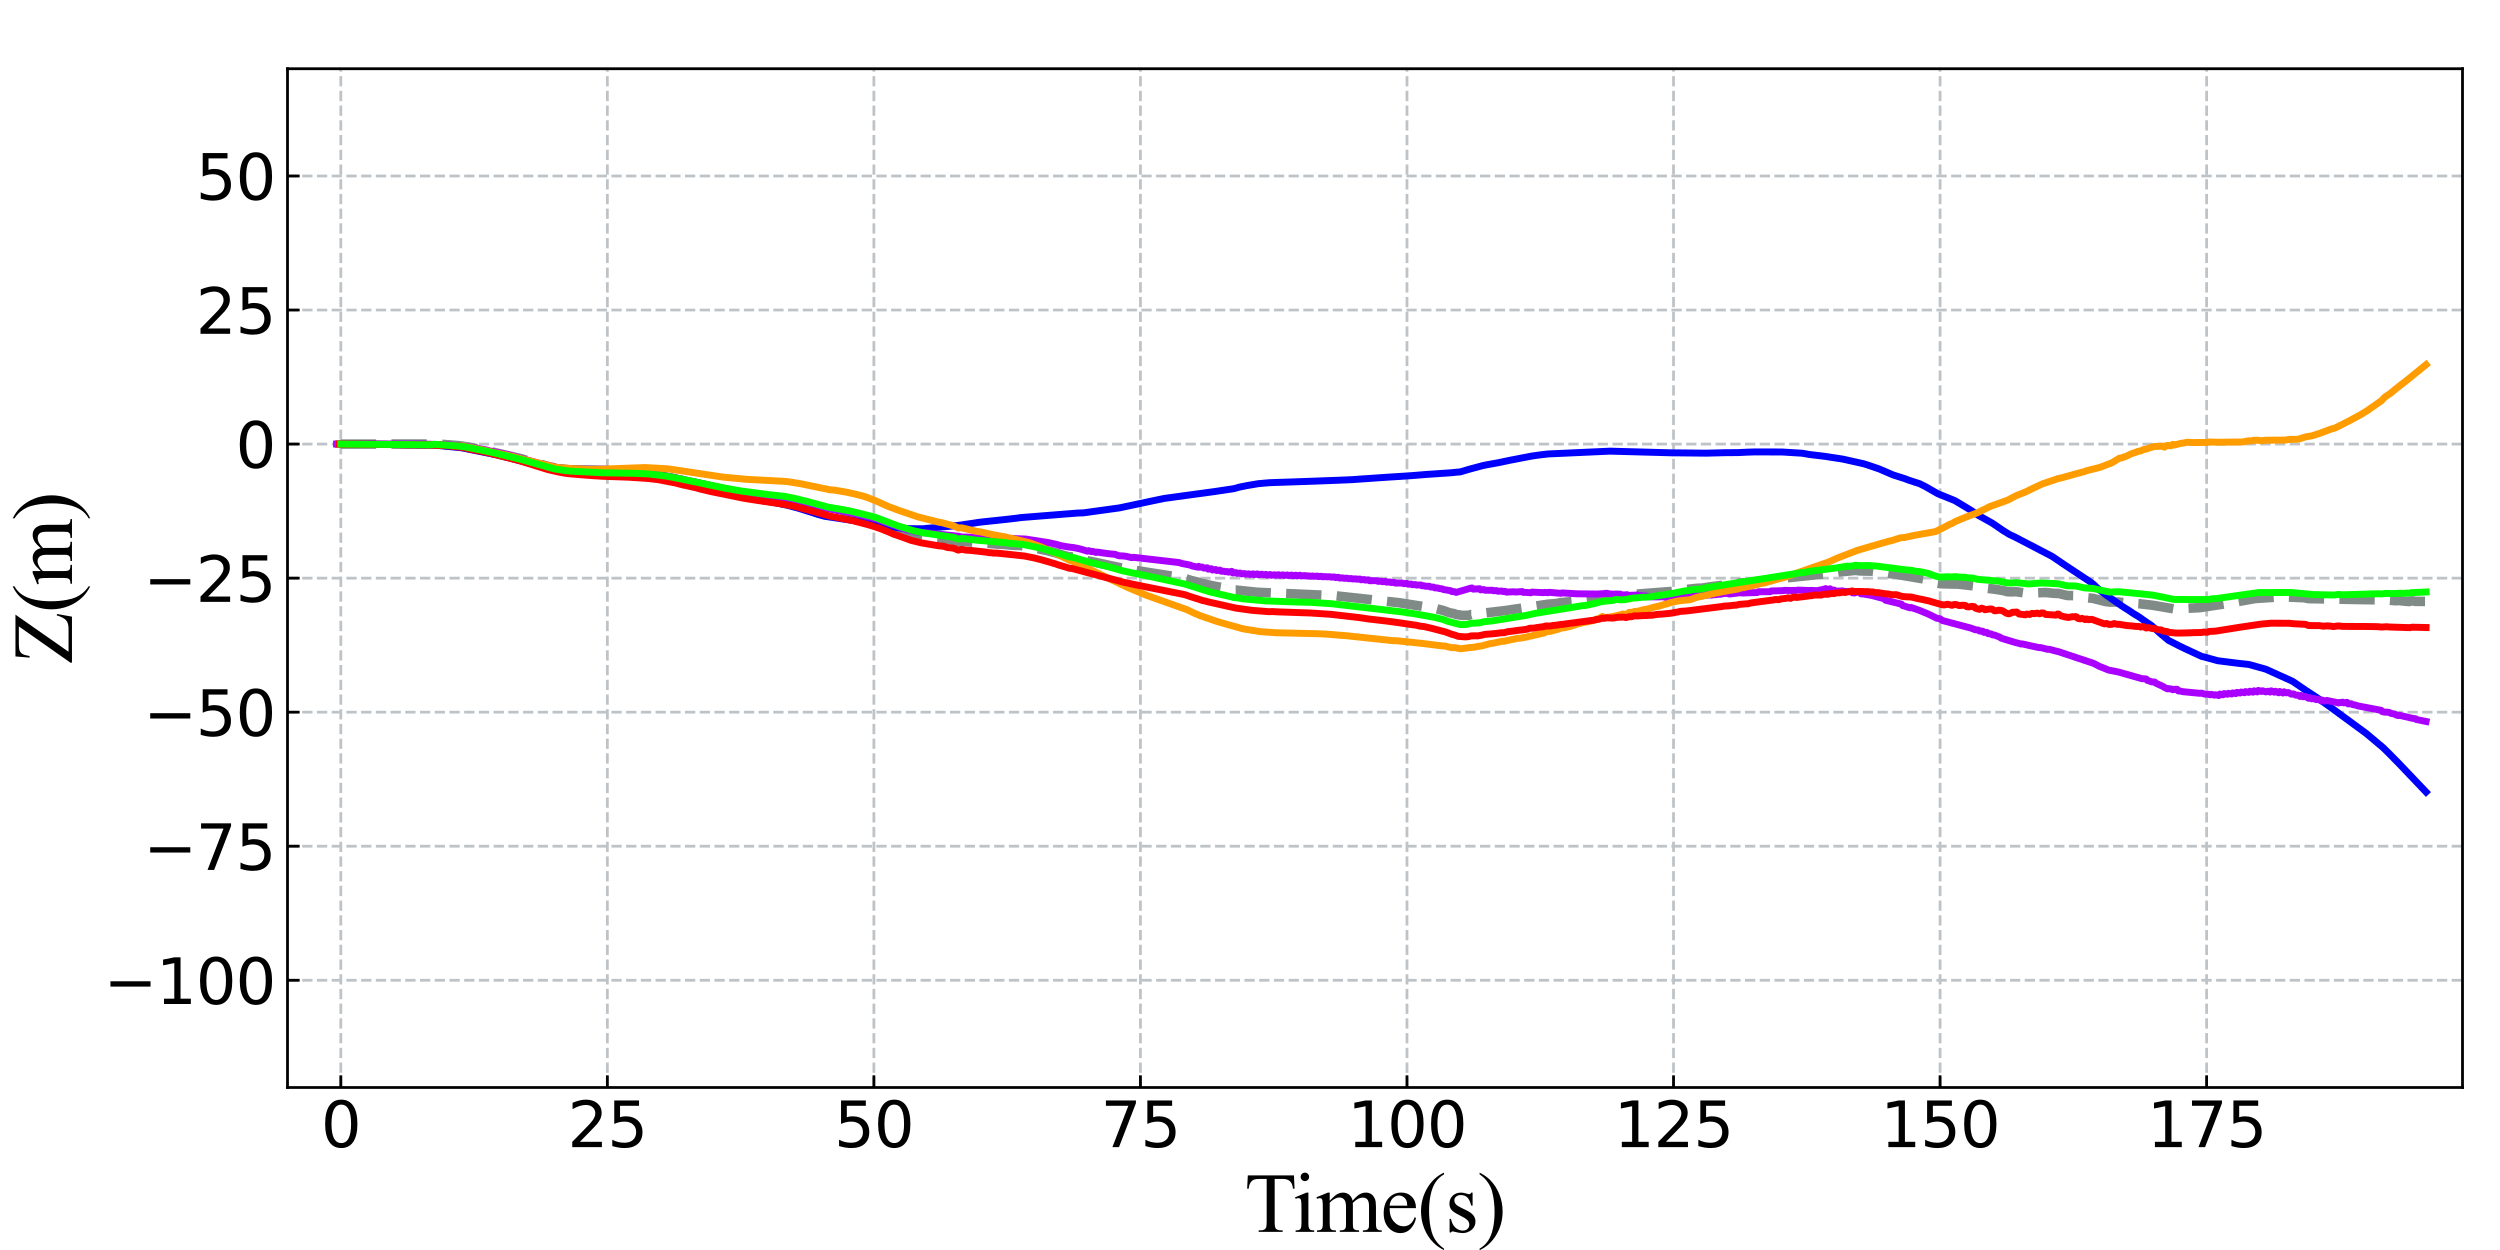 <?xml version="1.0" encoding="utf-8" standalone="no"?>
<!DOCTYPE svg PUBLIC "-//W3C//DTD SVG 1.1//EN"
  "http://www.w3.org/Graphics/SVG/1.1/DTD/svg11.dtd">
<svg xmlns:xlink="http://www.w3.org/1999/xlink" width="720pt" height="360pt" viewBox="0 0 720 360" xmlns="http://www.w3.org/2000/svg" version="1.1">
 <defs>
  <style type="text/css">*{stroke-linejoin: round; stroke-linecap: butt}</style>
 </defs>
 <g id="figure_1">
  <g id="patch_1">
   <path d="M 0 360 
L 720 360 
L 720 0 
L 0 0 
z
" style="fill: #ffffff"/>
  </g>
  <g id="axes_1">
   <g id="patch_2">
    <path d="M 82.8 313.2 
L 709.2 313.2 
L 709.2 19.8 
L 82.8 19.8 
z
" style="fill: #ffffff"/>
   </g>
   <g id="matplotlib.axis_1">
    <g id="xtick_1">
     <g id="line2d_1">
      <path d="M 98.153 313.2 
L 98.153 19.8 
" clip-path="url(#p2256934af5)" style="fill: none; stroke-dasharray: 2.96,1.28; stroke-dashoffset: 0; stroke: #bdc3c7; stroke-width: 0.8"/>
     </g>
     <g id="line2d_2">
      <defs>
       <path id="m0e0e4e2aa4" d="M 0 0 
L 0 -3.5 
" style="stroke: #000000; stroke-width: 0.8"/>
      </defs>
      <g>
       <use xlink:href="#m0e0e4e2aa4" x="98.153" y="313.2" style="stroke: #000000; stroke-width: 0.8"/>
      </g>
     </g>
     <g id="text_1">
      <!-- 0 -->
      <g transform="translate(92.427 330.377) scale(0.18 -0.18)">
       <defs>
        <path id="DejaVuSans-30" d="M 2034 4250 
Q 1547 4250 1301 3770 
Q 1056 3291 1056 2328 
Q 1056 1369 1301 889 
Q 1547 409 2034 409 
Q 2525 409 2770 889 
Q 3016 1369 3016 2328 
Q 3016 3291 2770 3770 
Q 2525 4250 2034 4250 
z
M 2034 4750 
Q 2819 4750 3233 4129 
Q 3647 3509 3647 2328 
Q 3647 1150 3233 529 
Q 2819 -91 2034 -91 
Q 1250 -91 836 529 
Q 422 1150 422 2328 
Q 422 3509 836 4129 
Q 1250 4750 2034 4750 
z
" transform="scale(0.016)"/>
       </defs>
       <use xlink:href="#DejaVuSans-30"/>
      </g>
     </g>
    </g>
    <g id="xtick_2">
     <g id="line2d_3">
      <path d="M 174.918 313.2 
L 174.918 19.8 
" clip-path="url(#p2256934af5)" style="fill: none; stroke-dasharray: 2.96,1.28; stroke-dashoffset: 0; stroke: #bdc3c7; stroke-width: 0.8"/>
     </g>
     <g id="line2d_4">
      <g>
       <use xlink:href="#m0e0e4e2aa4" x="174.918" y="313.2" style="stroke: #000000; stroke-width: 0.8"/>
      </g>
     </g>
     <g id="text_2">
      <!-- 25 -->
      <g transform="translate(163.465 330.377) scale(0.18 -0.18)">
       <defs>
        <path id="DejaVuSans-32" d="M 1228 531 
L 3431 531 
L 3431 0 
L 469 0 
L 469 531 
Q 828 903 1448 1529 
Q 2069 2156 2228 2338 
Q 2531 2678 2651 2914 
Q 2772 3150 2772 3378 
Q 2772 3750 2511 3984 
Q 2250 4219 1831 4219 
Q 1534 4219 1204 4116 
Q 875 4013 500 3803 
L 500 4441 
Q 881 4594 1212 4672 
Q 1544 4750 1819 4750 
Q 2544 4750 2975 4387 
Q 3406 4025 3406 3419 
Q 3406 3131 3298 2873 
Q 3191 2616 2906 2266 
Q 2828 2175 2409 1742 
Q 1991 1309 1228 531 
z
" transform="scale(0.016)"/>
        <path id="DejaVuSans-35" d="M 691 4666 
L 3169 4666 
L 3169 4134 
L 1269 4134 
L 1269 2991 
Q 1406 3038 1543 3061 
Q 1681 3084 1819 3084 
Q 2600 3084 3056 2656 
Q 3513 2228 3513 1497 
Q 3513 744 3044 326 
Q 2575 -91 1722 -91 
Q 1428 -91 1123 -41 
Q 819 9 494 109 
L 494 744 
Q 775 591 1075 516 
Q 1375 441 1709 441 
Q 2250 441 2565 725 
Q 2881 1009 2881 1497 
Q 2881 1984 2565 2268 
Q 2250 2553 1709 2553 
Q 1456 2553 1204 2497 
Q 953 2441 691 2322 
L 691 4666 
z
" transform="scale(0.016)"/>
       </defs>
       <use xlink:href="#DejaVuSans-32"/>
       <use xlink:href="#DejaVuSans-35" x="63.623"/>
      </g>
     </g>
    </g>
    <g id="xtick_3">
     <g id="line2d_5">
      <path d="M 251.682 313.2 
L 251.682 19.8 
" clip-path="url(#p2256934af5)" style="fill: none; stroke-dasharray: 2.96,1.28; stroke-dashoffset: 0; stroke: #bdc3c7; stroke-width: 0.8"/>
     </g>
     <g id="line2d_6">
      <g>
       <use xlink:href="#m0e0e4e2aa4" x="251.682" y="313.2" style="stroke: #000000; stroke-width: 0.8"/>
      </g>
     </g>
     <g id="text_3">
      <!-- 50 -->
      <g transform="translate(240.23 330.377) scale(0.18 -0.18)">
       <use xlink:href="#DejaVuSans-35"/>
       <use xlink:href="#DejaVuSans-30" x="63.623"/>
      </g>
     </g>
    </g>
    <g id="xtick_4">
     <g id="line2d_7">
      <path d="M 328.447 313.2 
L 328.447 19.8 
" clip-path="url(#p2256934af5)" style="fill: none; stroke-dasharray: 2.96,1.28; stroke-dashoffset: 0; stroke: #bdc3c7; stroke-width: 0.8"/>
     </g>
     <g id="line2d_8">
      <g>
       <use xlink:href="#m0e0e4e2aa4" x="328.447" y="313.2" style="stroke: #000000; stroke-width: 0.8"/>
      </g>
     </g>
     <g id="text_4">
      <!-- 75 -->
      <g transform="translate(316.995 330.377) scale(0.18 -0.18)">
       <defs>
        <path id="DejaVuSans-37" d="M 525 4666 
L 3525 4666 
L 3525 4397 
L 1831 0 
L 1172 0 
L 2766 4134 
L 525 4134 
L 525 4666 
z
" transform="scale(0.016)"/>
       </defs>
       <use xlink:href="#DejaVuSans-37"/>
       <use xlink:href="#DejaVuSans-35" x="63.623"/>
      </g>
     </g>
    </g>
    <g id="xtick_5">
     <g id="line2d_9">
      <path d="M 405.212 313.2 
L 405.212 19.8 
" clip-path="url(#p2256934af5)" style="fill: none; stroke-dasharray: 2.96,1.28; stroke-dashoffset: 0; stroke: #bdc3c7; stroke-width: 0.8"/>
     </g>
     <g id="line2d_10">
      <g>
       <use xlink:href="#m0e0e4e2aa4" x="405.212" y="313.2" style="stroke: #000000; stroke-width: 0.8"/>
      </g>
     </g>
     <g id="text_5">
      <!-- 100 -->
      <g transform="translate(388.033 330.377) scale(0.18 -0.18)">
       <defs>
        <path id="DejaVuSans-31" d="M 794 531 
L 1825 531 
L 1825 4091 
L 703 3866 
L 703 4441 
L 1819 4666 
L 2450 4666 
L 2450 531 
L 3481 531 
L 3481 0 
L 794 0 
L 794 531 
z
" transform="scale(0.016)"/>
       </defs>
       <use xlink:href="#DejaVuSans-31"/>
       <use xlink:href="#DejaVuSans-30" x="63.623"/>
       <use xlink:href="#DejaVuSans-30" x="127.246"/>
      </g>
     </g>
    </g>
    <g id="xtick_6">
     <g id="line2d_11">
      <path d="M 481.976 313.2 
L 481.976 19.8 
" clip-path="url(#p2256934af5)" style="fill: none; stroke-dasharray: 2.96,1.28; stroke-dashoffset: 0; stroke: #bdc3c7; stroke-width: 0.8"/>
     </g>
     <g id="line2d_12">
      <g>
       <use xlink:href="#m0e0e4e2aa4" x="481.976" y="313.2" style="stroke: #000000; stroke-width: 0.8"/>
      </g>
     </g>
     <g id="text_6">
      <!-- 125 -->
      <g transform="translate(464.798 330.377) scale(0.18 -0.18)">
       <use xlink:href="#DejaVuSans-31"/>
       <use xlink:href="#DejaVuSans-32" x="63.623"/>
       <use xlink:href="#DejaVuSans-35" x="127.246"/>
      </g>
     </g>
    </g>
    <g id="xtick_7">
     <g id="line2d_13">
      <path d="M 558.741 313.2 
L 558.741 19.8 
" clip-path="url(#p2256934af5)" style="fill: none; stroke-dasharray: 2.96,1.28; stroke-dashoffset: 0; stroke: #bdc3c7; stroke-width: 0.8"/>
     </g>
     <g id="line2d_14">
      <g>
       <use xlink:href="#m0e0e4e2aa4" x="558.741" y="313.2" style="stroke: #000000; stroke-width: 0.8"/>
      </g>
     </g>
     <g id="text_7">
      <!-- 150 -->
      <g transform="translate(541.562 330.377) scale(0.18 -0.18)">
       <use xlink:href="#DejaVuSans-31"/>
       <use xlink:href="#DejaVuSans-35" x="63.623"/>
       <use xlink:href="#DejaVuSans-30" x="127.246"/>
      </g>
     </g>
    </g>
    <g id="xtick_8">
     <g id="line2d_15">
      <path d="M 635.506 313.2 
L 635.506 19.8 
" clip-path="url(#p2256934af5)" style="fill: none; stroke-dasharray: 2.96,1.28; stroke-dashoffset: 0; stroke: #bdc3c7; stroke-width: 0.8"/>
     </g>
     <g id="line2d_16">
      <g>
       <use xlink:href="#m0e0e4e2aa4" x="635.506" y="313.2" style="stroke: #000000; stroke-width: 0.8"/>
      </g>
     </g>
     <g id="text_8">
      <!-- 175 -->
      <g transform="translate(618.327 330.377) scale(0.18 -0.18)">
       <use xlink:href="#DejaVuSans-31"/>
       <use xlink:href="#DejaVuSans-37" x="63.623"/>
       <use xlink:href="#DejaVuSans-35" x="127.246"/>
      </g>
     </g>
    </g>
    <g id="text_9">
     <!-- Time(s) -->
     <g transform="translate(358.434 354.786) scale(0.24 -0.24)">
      <defs>
       <path id="TimesNewRomanPSMT-54" d="M 3703 4238 
L 3750 3244 
L 3631 3244 
Q 3597 3506 3538 3619 
Q 3441 3800 3280 3886 
Q 3119 3972 2856 3972 
L 2259 3972 
L 2259 734 
Q 2259 344 2344 247 
Q 2463 116 2709 116 
L 2856 116 
L 2856 0 
L 1059 0 
L 1059 116 
L 1209 116 
Q 1478 116 1591 278 
Q 1659 378 1659 734 
L 1659 3972 
L 1150 3972 
Q 853 3972 728 3928 
Q 566 3869 450 3700 
Q 334 3531 313 3244 
L 194 3244 
L 244 4238 
L 3703 4238 
z
" transform="scale(0.016)"/>
       <path id="TimesNewRomanPSMT-69" d="M 928 4444 
Q 1059 4444 1151 4351 
Q 1244 4259 1244 4128 
Q 1244 3997 1151 3903 
Q 1059 3809 928 3809 
Q 797 3809 703 3903 
Q 609 3997 609 4128 
Q 609 4259 701 4351 
Q 794 4444 928 4444 
z
M 1188 2947 
L 1188 647 
Q 1188 378 1227 289 
Q 1266 200 1342 156 
Q 1419 113 1622 113 
L 1622 0 
L 231 0 
L 231 113 
Q 441 113 512 153 
Q 584 194 626 287 
Q 669 381 669 647 
L 669 1750 
Q 669 2216 641 2353 
Q 619 2453 572 2492 
Q 525 2531 444 2531 
Q 356 2531 231 2484 
L 188 2597 
L 1050 2947 
L 1188 2947 
z
" transform="scale(0.016)"/>
       <path id="TimesNewRomanPSMT-6d" d="M 1050 2338 
Q 1363 2650 1419 2697 
Q 1559 2816 1721 2881 
Q 1884 2947 2044 2947 
Q 2313 2947 2506 2790 
Q 2700 2634 2766 2338 
Q 3088 2713 3309 2830 
Q 3531 2947 3766 2947 
Q 3994 2947 4170 2830 
Q 4347 2713 4450 2447 
Q 4519 2266 4519 1878 
L 4519 647 
Q 4519 378 4559 278 
Q 4591 209 4675 161 
Q 4759 113 4950 113 
L 4950 0 
L 3538 0 
L 3538 113 
L 3597 113 
Q 3781 113 3884 184 
Q 3956 234 3988 344 
Q 4000 397 4000 647 
L 4000 1878 
Q 4000 2228 3916 2372 
Q 3794 2572 3525 2572 
Q 3359 2572 3192 2489 
Q 3025 2406 2788 2181 
L 2781 2147 
L 2788 2013 
L 2788 647 
Q 2788 353 2820 281 
Q 2853 209 2943 161 
Q 3034 113 3253 113 
L 3253 0 
L 1806 0 
L 1806 113 
Q 2044 113 2133 169 
Q 2222 225 2256 338 
Q 2272 391 2272 647 
L 2272 1878 
Q 2272 2228 2169 2381 
Q 2031 2581 1784 2581 
Q 1616 2581 1450 2491 
Q 1191 2353 1050 2181 
L 1050 647 
Q 1050 366 1089 281 
Q 1128 197 1204 155 
Q 1281 113 1516 113 
L 1516 0 
L 100 0 
L 100 113 
Q 297 113 375 155 
Q 453 197 493 289 
Q 534 381 534 647 
L 534 1741 
Q 534 2213 506 2350 
Q 484 2453 437 2492 
Q 391 2531 309 2531 
Q 222 2531 100 2484 
L 53 2597 
L 916 2947 
L 1050 2947 
L 1050 2338 
z
" transform="scale(0.016)"/>
       <path id="TimesNewRomanPSMT-65" d="M 681 1784 
Q 678 1147 991 784 
Q 1303 422 1725 422 
Q 2006 422 2214 576 
Q 2422 731 2563 1106 
L 2659 1044 
Q 2594 616 2278 264 
Q 1963 -88 1488 -88 
Q 972 -88 605 314 
Q 238 716 238 1394 
Q 238 2128 614 2539 
Q 991 2950 1559 2950 
Q 2041 2950 2350 2633 
Q 2659 2316 2659 1784 
L 681 1784 
z
M 681 1966 
L 2006 1966 
Q 1991 2241 1941 2353 
Q 1863 2528 1708 2628 
Q 1553 2728 1384 2728 
Q 1125 2728 920 2526 
Q 716 2325 681 1966 
z
" transform="scale(0.016)"/>
       <path id="TimesNewRomanPSMT-28" d="M 1988 -1253 
L 1988 -1369 
Q 1516 -1131 1200 -813 
Q 750 -359 506 256 
Q 263 872 263 1534 
Q 263 2503 741 3301 
Q 1219 4100 1988 4444 
L 1988 4313 
Q 1603 4100 1356 3731 
Q 1109 3363 987 2797 
Q 866 2231 866 1616 
Q 866 947 969 400 
Q 1050 -31 1165 -292 
Q 1281 -553 1476 -793 
Q 1672 -1034 1988 -1253 
z
" transform="scale(0.016)"/>
       <path id="TimesNewRomanPSMT-73" d="M 2050 2947 
L 2050 1972 
L 1947 1972 
Q 1828 2431 1642 2597 
Q 1456 2763 1169 2763 
Q 950 2763 815 2647 
Q 681 2531 681 2391 
Q 681 2216 781 2091 
Q 878 1963 1175 1819 
L 1631 1597 
Q 2266 1288 2266 781 
Q 2266 391 1970 151 
Q 1675 -88 1309 -88 
Q 1047 -88 709 6 
Q 606 38 541 38 
Q 469 38 428 -44 
L 325 -44 
L 325 978 
L 428 978 
Q 516 541 762 319 
Q 1009 97 1316 97 
Q 1531 97 1667 223 
Q 1803 350 1803 528 
Q 1803 744 1651 891 
Q 1500 1038 1047 1263 
Q 594 1488 453 1669 
Q 313 1847 313 2119 
Q 313 2472 555 2709 
Q 797 2947 1181 2947 
Q 1350 2947 1591 2875 
Q 1750 2828 1803 2828 
Q 1853 2828 1881 2850 
Q 1909 2872 1947 2947 
L 2050 2947 
z
" transform="scale(0.016)"/>
       <path id="TimesNewRomanPSMT-29" d="M 144 4313 
L 144 4444 
Q 619 4209 934 3891 
Q 1381 3434 1625 2820 
Q 1869 2206 1869 1541 
Q 1869 572 1392 -226 
Q 916 -1025 144 -1369 
L 144 -1253 
Q 528 -1038 776 -670 
Q 1025 -303 1145 264 
Q 1266 831 1266 1447 
Q 1266 2113 1163 2663 
Q 1084 3094 967 3353 
Q 850 3613 656 3853 
Q 463 4094 144 4313 
z
" transform="scale(0.016)"/>
      </defs>
      <use xlink:href="#TimesNewRomanPSMT-54"/>
      <use xlink:href="#TimesNewRomanPSMT-69" x="57.584"/>
      <use xlink:href="#TimesNewRomanPSMT-6d" x="85.367"/>
      <use xlink:href="#TimesNewRomanPSMT-65" x="163.15"/>
      <use xlink:href="#TimesNewRomanPSMT-28" x="207.535"/>
      <use xlink:href="#TimesNewRomanPSMT-73" x="240.836"/>
      <use xlink:href="#TimesNewRomanPSMT-29" x="279.752"/>
     </g>
    </g>
   </g>
   <g id="matplotlib.axis_2">
    <g id="ytick_1">
     <g id="line2d_17">
      <path d="M 82.8 282.316 
L 709.2 282.316 
" clip-path="url(#p2256934af5)" style="fill: none; stroke-dasharray: 2.96,1.28; stroke-dashoffset: 0; stroke: #bdc3c7; stroke-width: 0.8"/>
     </g>
     <g id="line2d_18">
      <defs>
       <path id="mb73789d273" d="M 0 0 
L 3.5 0 
" style="stroke: #000000; stroke-width: 0.8"/>
      </defs>
      <g>
       <use xlink:href="#mb73789d273" x="82.8" y="282.316" style="stroke: #000000; stroke-width: 0.8"/>
      </g>
     </g>
     <g id="text_10">
      <!-- −100 -->
      <g transform="translate(29.859 289.154) scale(0.18 -0.18)">
       <defs>
        <path id="DejaVuSans-2212" d="M 678 2272 
L 4684 2272 
L 4684 1741 
L 678 1741 
L 678 2272 
z
" transform="scale(0.016)"/>
       </defs>
       <use xlink:href="#DejaVuSans-2212"/>
       <use xlink:href="#DejaVuSans-31" x="83.789"/>
       <use xlink:href="#DejaVuSans-30" x="147.412"/>
       <use xlink:href="#DejaVuSans-30" x="211.035"/>
      </g>
     </g>
    </g>
    <g id="ytick_2">
     <g id="line2d_19">
      <path d="M 82.8 243.711 
L 709.2 243.711 
" clip-path="url(#p2256934af5)" style="fill: none; stroke-dasharray: 2.96,1.28; stroke-dashoffset: 0; stroke: #bdc3c7; stroke-width: 0.8"/>
     </g>
     <g id="line2d_20">
      <g>
       <use xlink:href="#mb73789d273" x="82.8" y="243.711" style="stroke: #000000; stroke-width: 0.8"/>
      </g>
     </g>
     <g id="text_11">
      <!-- −75 -->
      <g transform="translate(41.312 250.549) scale(0.18 -0.18)">
       <use xlink:href="#DejaVuSans-2212"/>
       <use xlink:href="#DejaVuSans-37" x="83.789"/>
       <use xlink:href="#DejaVuSans-35" x="147.412"/>
      </g>
     </g>
    </g>
    <g id="ytick_3">
     <g id="line2d_21">
      <path d="M 82.8 205.105 
L 709.2 205.105 
" clip-path="url(#p2256934af5)" style="fill: none; stroke-dasharray: 2.96,1.28; stroke-dashoffset: 0; stroke: #bdc3c7; stroke-width: 0.8"/>
     </g>
     <g id="line2d_22">
      <g>
       <use xlink:href="#mb73789d273" x="82.8" y="205.105" style="stroke: #000000; stroke-width: 0.8"/>
      </g>
     </g>
     <g id="text_12">
      <!-- −50 -->
      <g transform="translate(41.312 211.944) scale(0.18 -0.18)">
       <use xlink:href="#DejaVuSans-2212"/>
       <use xlink:href="#DejaVuSans-35" x="83.789"/>
       <use xlink:href="#DejaVuSans-30" x="147.412"/>
      </g>
     </g>
    </g>
    <g id="ytick_4">
     <g id="line2d_23">
      <path d="M 82.8 166.5 
L 709.2 166.5 
" clip-path="url(#p2256934af5)" style="fill: none; stroke-dasharray: 2.96,1.28; stroke-dashoffset: 0; stroke: #bdc3c7; stroke-width: 0.8"/>
     </g>
     <g id="line2d_24">
      <g>
       <use xlink:href="#mb73789d273" x="82.8" y="166.5" style="stroke: #000000; stroke-width: 0.8"/>
      </g>
     </g>
     <g id="text_13">
      <!-- −25 -->
      <g transform="translate(41.312 173.339) scale(0.18 -0.18)">
       <use xlink:href="#DejaVuSans-2212"/>
       <use xlink:href="#DejaVuSans-32" x="83.789"/>
       <use xlink:href="#DejaVuSans-35" x="147.412"/>
      </g>
     </g>
    </g>
    <g id="ytick_5">
     <g id="line2d_25">
      <path d="M 82.8 127.895 
L 709.2 127.895 
" clip-path="url(#p2256934af5)" style="fill: none; stroke-dasharray: 2.96,1.28; stroke-dashoffset: 0; stroke: #bdc3c7; stroke-width: 0.8"/>
     </g>
     <g id="line2d_26">
      <g>
       <use xlink:href="#mb73789d273" x="82.8" y="127.895" style="stroke: #000000; stroke-width: 0.8"/>
      </g>
     </g>
     <g id="text_14">
      <!-- 0 -->
      <g transform="translate(67.847 134.733) scale(0.18 -0.18)">
       <use xlink:href="#DejaVuSans-30"/>
      </g>
     </g>
    </g>
    <g id="ytick_6">
     <g id="line2d_27">
      <path d="M 82.8 89.289 
L 709.2 89.289 
" clip-path="url(#p2256934af5)" style="fill: none; stroke-dasharray: 2.96,1.28; stroke-dashoffset: 0; stroke: #bdc3c7; stroke-width: 0.8"/>
     </g>
     <g id="line2d_28">
      <g>
       <use xlink:href="#mb73789d273" x="82.8" y="89.289" style="stroke: #000000; stroke-width: 0.8"/>
      </g>
     </g>
     <g id="text_15">
      <!-- 25 -->
      <g transform="translate(56.395 96.128) scale(0.18 -0.18)">
       <use xlink:href="#DejaVuSans-32"/>
       <use xlink:href="#DejaVuSans-35" x="63.623"/>
      </g>
     </g>
    </g>
    <g id="ytick_7">
     <g id="line2d_29">
      <path d="M 82.8 50.684 
L 709.2 50.684 
" clip-path="url(#p2256934af5)" style="fill: none; stroke-dasharray: 2.96,1.28; stroke-dashoffset: 0; stroke: #bdc3c7; stroke-width: 0.8"/>
     </g>
     <g id="line2d_30">
      <g>
       <use xlink:href="#mb73789d273" x="82.8" y="50.684" style="stroke: #000000; stroke-width: 0.8"/>
      </g>
     </g>
     <g id="text_16">
      <!-- 50 -->
      <g transform="translate(56.395 57.523) scale(0.18 -0.18)">
       <use xlink:href="#DejaVuSans-35"/>
       <use xlink:href="#DejaVuSans-30" x="63.623"/>
      </g>
     </g>
    </g>
    <g id="text_17">
     <!-- Z(m) -->
     <g transform="translate(20.725 191.154) rotate(-90) scale(0.24 -0.24)">
      <defs>
       <path id="TimesNewRomanPSMT-5a" d="M 3681 4238 
L 897 256 
L 2634 256 
Q 3034 256 3248 431 
Q 3463 606 3628 1141 
L 3731 1122 
L 3531 0 
L 81 0 
L 81 116 
L 2800 3984 
L 1444 3984 
Q 1106 3984 954 3911 
Q 803 3838 723 3698 
Q 644 3559 578 3178 
L 459 3178 
L 547 4238 
L 3681 4238 
z
" transform="scale(0.016)"/>
      </defs>
      <use xlink:href="#TimesNewRomanPSMT-5a"/>
      <use xlink:href="#TimesNewRomanPSMT-28" x="61.084"/>
      <use xlink:href="#TimesNewRomanPSMT-6d" x="94.385"/>
      <use xlink:href="#TimesNewRomanPSMT-29" x="172.168"/>
     </g>
    </g>
   </g>
   <g id="line2d_31">
    <path d="M 98.153 127.895 
L 126.458 127.89 
L 132.611 128.396 
L 136.303 129.016 
L 138.764 129.482 
L 149.84 132.049 
L 159.685 134.835 
L 163.377 135.448 
L 164.607 135.471 
L 167.069 135.696 
L 178.145 136.217 
L 181.836 136.316 
L 186.759 136.597 
L 194.143 137.783 
L 205.219 140.308 
L 208.91 141.106 
L 212.602 141.801 
L 216.294 142.368 
L 221.217 143.119 
L 226.14 143.742 
L 234.754 145.895 
L 237.215 146.622 
L 239.676 147.179 
L 242.138 147.578 
L 244.599 148.074 
L 251.983 149.914 
L 255.675 151.298 
L 258.136 152.238 
L 264.29 154.098 
L 266.751 154.506 
L 274.75 155.638 
L 275.981 156.054 
L 277.211 155.903 
L 279.057 156.066 
L 287.671 156.735 
L 289.517 156.819 
L 290.748 156.978 
L 292.594 157.082 
L 293.824 157.112 
L 295.671 157.394 
L 301.209 158.496 
L 302.439 158.808 
L 303.67 159.111 
L 305.516 159.697 
L 306.746 160.062 
L 307.977 160.376 
L 308.593 160.372 
L 313.515 161.557 
L 314.745 161.802 
L 323.975 163.793 
L 336.282 165.721 
L 337.512 165.895 
L 338.743 166.12 
L 341.82 166.772 
L 343.05 167.176 
L 344.281 167.494 
L 344.896 167.611 
L 346.127 168.046 
L 346.742 168.091 
L 347.973 168.428 
L 349.819 168.824 
L 353.511 169.485 
L 355.357 169.941 
L 355.972 169.937 
L 362.125 170.574 
L 384.277 171.547 
L 402.736 173.555 
L 413.196 175.189 
L 415.658 175.812 
L 417.504 176.479 
L 418.735 176.705 
L 419.35 176.95 
L 421.196 177.228 
L 423.042 177.192 
L 423.657 176.982 
L 424.888 176.971 
L 426.119 176.846 
L 427.349 176.566 
L 433.503 175.841 
L 440.886 174.756 
L 445.809 174.001 
L 448.27 173.802 
L 449.501 173.542 
L 453.193 173.209 
L 458.115 172.581 
L 461.808 171.79 
L 464.268 171.71 
L 465.499 171.489 
L 467.961 171.526 
L 470.422 171.172 
L 481.497 170.328 
L 485.189 169.803 
L 488.881 169.412 
L 490.112 169.387 
L 492.573 169.002 
L 497.496 168.361 
L 499.957 168.124 
L 501.188 167.89 
L 503.649 167.772 
L 507.341 167.264 
L 508.571 167.19 
L 509.802 166.922 
L 512.263 166.678 
L 525.8 165.234 
L 528.262 164.997 
L 529.493 164.762 
L 534.415 164.272 
L 535.645 164.426 
L 539.338 164.507 
L 541.799 164.801 
L 544.26 165.233 
L 545.491 165.287 
L 554.105 166.765 
L 556.566 167.503 
L 557.797 167.945 
L 559.028 168.126 
L 563.95 168.232 
L 568.257 168.717 
L 569.488 169.121 
L 574.411 169.682 
L 576.872 170.076 
L 578.103 170.408 
L 579.333 170.46 
L 580.564 170.396 
L 583.025 170.761 
L 584.256 170.812 
L 589.178 170.642 
L 591.64 170.885 
L 592.87 170.911 
L 595.331 171.505 
L 597.793 171.55 
L 600.254 172.086 
L 602.715 172.319 
L 606.407 173.242 
L 607.638 173.398 
L 610.099 173.376 
L 612.561 173.648 
L 616.252 173.886 
L 619.944 174.313 
L 626.098 175.36 
L 633.482 175.012 
L 641.481 173.806 
L 649.48 172.376 
L 656.864 171.896 
L 659.94 171.986 
L 662.401 172.103 
L 663.632 172.151 
L 664.863 172.403 
L 680.861 172.699 
L 684.553 172.749 
L 685.784 172.91 
L 687.014 172.808 
L 690.091 173.023 
L 690.706 172.952 
L 693.782 173.255 
L 694.398 173.057 
L 695.013 173.066 
L 695.629 173.2 
L 698.705 173.203 
L 698.705 173.203 
" clip-path="url(#p2256934af5)" style="fill: none; stroke-dasharray: 10.175,4.4; stroke-dashoffset: 0; stroke: #808a87; stroke-width: 2.75"/>
   </g>
   <g id="line2d_32">
    <path d="M 97.537 127.895 
L 106.767 127.906 
L 118.151 128.13 
L 126.458 128.321 
L 132.918 128.965 
L 143.379 131.074 
L 146.455 131.822 
L 151.686 133.186 
L 157.531 134.518 
L 164.607 134.965 
L 166.761 135.016 
L 167.992 135.038 
L 174.452 135.131 
L 179.683 135.463 
L 183.067 135.788 
L 189.22 136.577 
L 194.143 137.693 
L 195.989 138.104 
L 215.064 143.262 
L 216.91 143.629 
L 219.371 144.177 
L 222.447 144.629 
L 226.755 145.516 
L 228.293 145.933 
L 229.831 146.333 
L 233.831 147.59 
L 235.677 148.193 
L 237.523 148.693 
L 242.753 149.468 
L 246.445 150.007 
L 254.444 151.309 
L 256.906 151.74 
L 259.674 152.119 
L 261.828 152.243 
L 263.366 152.266 
L 265.828 152.287 
L 266.751 152.179 
L 268.905 151.987 
L 274.134 151.514 
L 276.904 151.192 
L 278.134 150.994 
L 280.596 150.64 
L 281.518 150.489 
L 282.749 150.329 
L 289.517 149.611 
L 292.594 149.261 
L 294.132 149.051 
L 309.208 147.851 
L 310.438 147.752 
L 311.977 147.71 
L 322.437 146.266 
L 332.282 144.172 
L 335.359 143.54 
L 343.05 142.483 
L 347.05 141.945 
L 349.819 141.566 
L 355.357 140.734 
L 356.895 140.3 
L 359.356 139.81 
L 362.433 139.293 
L 365.509 139.023 
L 366.74 138.975 
L 372.894 138.771 
L 385.507 138.305 
L 389.507 138.134 
L 392.276 137.936 
L 399.66 137.428 
L 403.044 137.219 
L 406.736 136.971 
L 410.428 136.665 
L 417.812 136.161 
L 419.658 135.979 
L 420.581 135.903 
L 423.042 135.168 
L 423.965 134.918 
L 427.041 134.099 
L 427.964 133.902 
L 431.656 133.231 
L 435.041 132.516 
L 436.271 132.292 
L 437.81 131.986 
L 441.194 131.338 
L 443.347 131.036 
L 445.809 130.741 
L 463.654 129.93 
L 481.805 130.423 
L 482.728 130.421 
L 491.342 130.514 
L 496.88 130.373 
L 500.572 130.349 
L 503.341 130.217 
L 505.187 130.158 
L 513.186 130.17 
L 519.032 130.532 
L 521.186 130.904 
L 525.493 131.416 
L 530.723 132.221 
L 536.876 133.596 
L 538.414 134.104 
L 541.183 135.048 
L 545.183 136.768 
L 548.567 137.845 
L 549.798 138.318 
L 552.874 139.317 
L 554.413 140.085 
L 558.105 142.191 
L 563.027 144.188 
L 566.719 146.405 
L 567.642 146.971 
L 569.796 148.432 
L 573.795 150.673 
L 576.872 152.785 
L 578.718 153.925 
L 580.256 154.64 
L 591.024 160.252 
L 593.486 161.925 
L 595.024 162.963 
L 602.1 167.643 
L 603.023 168.389 
L 604.561 169.858 
L 606.715 171.481 
L 611.022 174.476 
L 611.945 175.077 
L 613.176 175.846 
L 614.406 176.693 
L 615.945 177.61 
L 618.099 179.136 
L 619.637 180.154 
L 620.868 181.275 
L 622.098 182.385 
L 624.559 184.45 
L 627.328 185.869 
L 629.174 186.771 
L 633.482 188.768 
L 634.097 189.055 
L 634.713 189.191 
L 638.712 190.289 
L 644.557 191.026 
L 647.634 191.359 
L 652.556 192.727 
L 660.248 196.211 
L 664.247 198.933 
L 666.093 200.132 
L 667.632 201.154 
L 670.401 203.113 
L 681.476 211.233 
L 686.399 215.376 
L 687.938 216.889 
L 691.014 220.019 
L 698.705 228.099 
L 698.705 228.099 
" clip-path="url(#p2256934af5)" style="fill: none; stroke: #0000ff; stroke-width: 2; stroke-linecap: square"/>
   </g>
   <g id="line2d_33">
    <path d="M 96.928 127.895 
L 114.766 127.869 
L 118.766 127.867 
L 121.227 127.85 
L 128.919 128.106 
L 128.919 128.106 
L 135.072 128.727 
L 135.687 128.873 
L 138.149 129.24 
L 138.149 129.24 
L 139.995 129.574 
L 140.61 129.769 
L 146.455 130.979 
L 151.378 132.37 
L 157.839 134.107 
L 158.147 134.099 
L 158.454 134.369 
L 159.377 134.264 
L 159.685 134.637 
L 160.608 134.713 
L 160.915 134.882 
L 163.069 135.045 
L 163.377 135.236 
L 165.531 135.202 
L 165.838 135.367 
L 166.761 135.312 
L 167.069 135.446 
L 167.992 135.42 
L 168.299 135.551 
L 169.222 135.518 
L 169.53 135.677 
L 171.684 135.671 
L 171.991 135.814 
L 172.914 135.766 
L 173.222 135.894 
L 174.145 135.828 
L 174.145 135.828 
L 175.068 135.903 
L 176.606 135.857 
L 176.914 135.991 
L 179.067 135.91 
L 179.375 136.037 
L 180.298 135.966 
L 180.606 136.064 
L 181.529 136.001 
L 181.836 136.124 
L 182.759 136.06 
L 183.067 136.182 
L 183.99 136.129 
L 184.605 136.21 
L 186.451 136.253 
L 186.759 136.393 
L 187.682 136.386 
L 187.99 136.529 
L 189.835 136.697 
L 191.066 136.918 
L 192.604 137.208 
L 193.22 137.368 
L 196.296 137.922 
L 197.219 138.161 
L 199.065 138.583 
L 199.065 138.583 
L 209.218 140.851 
L 209.833 140.918 
L 210.141 141.098 
L 213.526 141.551 
L 214.141 141.693 
L 215.987 141.958 
L 215.987 141.958 
L 218.756 142.406 
L 218.756 142.406 
L 219.679 142.494 
L 219.986 142.648 
L 223.371 142.999 
L 223.986 143.119 
L 224.909 143.32 
L 224.909 143.32 
L 227.062 143.601 
L 227.678 143.782 
L 230.755 144.39 
L 231.37 144.63 
L 233.216 145.097 
L 233.831 145.345 
L 237.831 146.372 
L 239.368 146.661 
L 239.984 146.805 
L 240.599 146.842 
L 240.907 147.008 
L 243.061 147.298 
L 243.676 147.473 
L 245.522 147.805 
L 246.137 147.957 
L 246.753 148.042 
L 247.06 148.218 
L 247.06 148.218 
L 247.983 148.345 
L 248.599 148.565 
L 251.06 149.146 
L 252.906 149.625 
L 252.906 149.625 
L 254.752 150.345 
L 261.52 152.702 
L 261.828 152.661 
L 263.674 153.166 
L 263.674 153.166 
L 272.288 154.044 
L 276.288 154.462 
L 276.596 154.636 
L 276.596 154.636 
L 282.749 154.779 
L 295.363 155.24 
L 301.824 156.242 
L 304.593 156.845 
L 305.208 157.097 
L 307.977 157.57 
L 308.9 157.657 
L 310.131 157.88 
L 311.362 158.18 
L 313.207 158.754 
L 313.515 158.59 
L 314.438 158.882 
L 314.745 158.807 
L 315.669 159.105 
L 315.976 158.991 
L 317.207 159.178 
L 319.053 159.443 
L 319.053 159.443 
L 321.206 159.655 
L 321.822 159.928 
L 322.437 160.084 
L 323.36 160.108 
L 324.283 160.209 
L 325.821 160.571 
L 326.129 160.599 
L 326.437 160.501 
L 339.666 162.029 
L 340.282 162.265 
L 341.512 162.5 
L 341.512 162.5 
L 342.743 162.744 
L 343.358 162.998 
L 343.358 162.998 
L 344.896 163.34 
L 345.204 163.104 
L 345.512 163.367 
L 346.127 163.293 
L 346.127 163.293 
L 346.742 163.608 
L 347.665 163.515 
L 347.973 163.915 
L 348.896 163.8 
L 349.203 164.158 
L 350.126 164.016 
L 350.434 164.306 
L 351.357 164.198 
L 351.665 164.51 
L 351.665 164.51 
L 352.588 164.517 
L 352.895 164.656 
L 353.511 164.601 
L 353.818 164.78 
L 354.742 164.548 
L 355.049 165.015 
L 355.972 164.913 
L 356.28 165.133 
L 357.203 165.046 
L 357.51 165.279 
L 358.433 165.183 
L 358.741 165.377 
L 359.664 165.268 
L 359.972 165.45 
L 360.895 165.274 
L 361.202 165.501 
L 362.125 165.284 
L 362.433 165.554 
L 363.356 165.37 
L 363.971 165.543 
L 364.587 165.423 
L 364.894 165.637 
L 365.817 165.465 
L 366.125 165.688 
L 367.048 165.532 
L 367.355 165.686 
L 368.278 165.522 
L 368.586 165.715 
L 369.509 165.556 
L 369.817 165.742 
L 370.74 165.588 
L 371.047 165.766 
L 371.97 165.615 
L 372.278 165.812 
L 373.201 165.66 
L 373.509 165.814 
L 374.432 165.666 
L 374.739 165.871 
L 375.662 165.769 
L 376.586 165.871 
L 376.893 165.843 
L 377.201 165.962 
L 378.124 165.882 
L 378.124 165.882 
L 378.431 165.993 
L 379.354 165.908 
L 379.662 166.054 
L 380.585 165.967 
L 380.893 166.109 
L 381.508 166.064 
L 381.508 166.064 
L 382.431 166.134 
L 383.046 166.087 
L 383.354 166.219 
L 384.277 166.157 
L 384.584 166.329 
L 385.507 166.267 
L 385.815 166.477 
L 386.738 166.428 
L 387.046 166.564 
L 387.969 166.513 
L 388.276 166.653 
L 389.199 166.614 
L 389.507 166.75 
L 390.43 166.703 
L 390.738 166.813 
L 391.661 166.761 
L 391.968 166.975 
L 392.891 166.913 
L 393.199 167.064 
L 394.122 167.016 
L 394.43 167.246 
L 396.583 167.229 
L 396.891 167.435 
L 397.814 167.386 
L 398.122 167.53 
L 399.044 167.456 
L 399.352 167.664 
L 400.275 167.604 
L 400.583 167.764 
L 401.506 167.727 
L 401.813 167.918 
L 403.967 167.93 
L 404.275 168.087 
L 405.198 168.035 
L 405.505 168.249 
L 405.505 168.249 
L 406.428 168.207 
L 406.736 168.395 
L 407.659 168.359 
L 407.967 168.505 
L 409.197 168.467 
L 409.505 168.683 
L 410.121 168.68 
L 410.428 168.834 
L 411.659 168.848 
L 411.966 169.054 
L 412.889 169.098 
L 413.196 169.293 
L 414.12 169.344 
L 414.427 169.492 
L 414.427 169.492 
L 415.35 169.578 
L 415.658 169.774 
L 415.658 169.774 
L 417.812 170.122 
L 418.119 170.362 
L 419.042 170.425 
L 419.35 170.62 
L 419.35 170.62 
L 423.657 169.367 
L 423.965 169.346 
L 424.273 169.669 
L 425.503 169.6 
L 426.119 169.546 
L 426.426 169.878 
L 427.349 169.785 
L 427.657 169.98 
L 428.887 170.005 
L 429.81 169.977 
L 430.118 170.129 
L 431.041 170.091 
L 431.349 170.27 
L 432.579 170.22 
L 432.887 170.368 
L 433.503 170.306 
L 433.81 170.533 
L 435.964 170.425 
L 436.579 170.504 
L 438.425 170.368 
L 438.733 170.618 
L 439.656 170.613 
L 440.886 170.724 
L 441.194 170.523 
L 444.578 170.686 
L 444.886 170.597 
L 445.809 170.704 
L 446.116 170.575 
L 449.501 170.885 
L 449.809 170.754 
L 454.116 171.015 
L 459.961 171.074 
L 459.961 171.074 
L 461.808 170.97 
L 462.422 170.87 
L 463.038 170.891 
L 463.345 171.064 
L 466.729 171.157 
L 467.037 171.349 
L 468.268 171.307 
L 468.576 171.266 
L 468.883 171.485 
L 471.652 171.358 
L 471.96 171.563 
L 472.883 171.532 
L 473.191 171.697 
L 474.114 171.648 
L 474.114 171.648 
L 475.037 171.871 
L 477.19 171.915 
L 478.728 171.876 
L 479.036 171.873 
L 479.651 172.038 
L 480.267 172.217 
L 480.574 172.138 
L 481.19 172.269 
L 481.497 172.225 
L 481.805 172.024 
L 483.036 171.839 
L 484.881 171.539 
L 485.189 171.404 
L 485.497 171.51 
L 486.42 171.418 
L 486.728 171.666 
L 490.42 171.566 
L 491.342 171.363 
L 491.65 171.417 
L 491.65 171.417 
L 492.573 171.278 
L 492.881 171.413 
L 493.804 171.216 
L 494.111 171.294 
L 495.034 171.106 
L 495.034 171.106 
L 495.342 171.172 
L 496.573 170.921 
L 497.188 170.9 
L 497.496 170.839 
L 497.803 171.034 
L 498.111 171.082 
L 498.111 171.082 
L 501.188 170.695 
L 501.803 170.796 
L 503.341 170.732 
L 506.11 170.645 
L 506.418 170.431 
L 509.802 170.414 
L 510.11 170.204 
L 513.186 170.115 
L 513.186 170.115 
L 514.11 170.025 
L 515.955 170.069 
L 516.57 170.035 
L 517.186 170.07 
L 517.801 169.946 
L 520.57 170.046 
L 520.878 170.078 
L 521.493 170.029 
L 521.493 170.029 
L 523.339 170.118 
L 525.493 169.654 
L 525.8 169.516 
L 526.108 169.973 
L 527.032 169.575 
L 527.032 169.575 
L 527.646 170.003 
L 528.262 169.953 
L 528.57 170.257 
L 530.723 170.178 
L 530.723 170.178 
L 531.031 170.333 
L 533.184 170.377 
L 533.492 170.729 
L 534.107 170.789 
L 534.723 170.5 
L 535.338 170.546 
L 535.338 170.546 
L 535.953 171.021 
L 536.569 171.061 
L 536.569 171.061 
L 539.03 171.479 
L 542.722 172.451 
L 543.03 172.867 
L 547.644 173.998 
L 547.952 174.406 
L 547.952 174.406 
L 550.106 175.064 
L 550.413 174.945 
L 552.874 175.816 
L 555.337 176.849 
L 555.337 176.849 
L 557.797 178.052 
L 558.72 178.207 
L 558.72 178.207 
L 559.335 178.682 
L 561.797 179.345 
L 567.642 180.894 
L 568.873 181.368 
L 568.873 181.368 
L 569.796 181.468 
L 570.103 181.731 
L 571.027 181.787 
L 571.334 182.109 
L 572.257 182.153 
L 572.565 182.488 
L 573.487 182.58 
L 573.795 182.829 
L 573.795 182.829 
L 574.411 182.903 
L 575.335 183.258 
L 575.949 183.472 
L 576.257 183.766 
L 576.257 183.766 
L 577.487 184.152 
L 580.256 184.992 
L 580.256 184.992 
L 582.102 185.488 
L 582.41 185.441 
L 584.871 185.997 
L 584.871 185.997 
L 587.025 186.463 
L 587.332 186.533 
L 587.64 186.483 
L 589.794 187.022 
L 590.101 186.981 
L 592.255 187.544 
L 592.87 187.685 
L 603.023 191.077 
L 603.023 191.077 
L 604.561 191.88 
L 607.33 192.995 
L 607.33 192.995 
L 610.099 193.535 
L 616.867 195.456 
L 617.483 195.473 
L 618.099 195.551 
L 618.407 195.94 
L 619.021 196.137 
L 619.637 196.362 
L 620.56 196.432 
L 620.56 196.432 
L 620.868 196.745 
L 623.021 197.731 
L 623.329 197.961 
L 624.252 198.401 
L 624.559 198.31 
L 625.175 198.455 
L 625.482 198.45 
L 625.79 198.641 
L 625.79 198.641 
L 626.405 198.517 
L 627.02 198.514 
L 627.328 198.982 
L 627.944 199.015 
L 628.559 199.189 
L 633.482 199.671 
L 634.097 199.627 
L 634.097 199.627 
L 635.02 199.929 
L 635.02 199.929 
L 635.636 199.856 
L 636.558 200.099 
L 636.866 199.967 
L 637.789 200.205 
L 638.096 200.083 
L 639.019 200.313 
L 639.327 199.893 
L 640.25 200.098 
L 640.558 199.749 
L 641.481 199.943 
L 641.788 199.673 
L 642.711 199.876 
L 643.019 199.558 
L 643.942 199.75 
L 644.25 199.407 
L 645.173 199.584 
L 645.48 199.302 
L 646.403 199.504 
L 646.711 199.178 
L 647.634 199.409 
L 647.942 199.066 
L 648.864 199.353 
L 649.172 198.955 
L 650.095 199.272 
L 650.403 198.833 
L 651.326 199.14 
L 651.633 198.941 
L 652.556 199.264 
L 652.556 199.264 
L 653.172 199.071 
L 653.787 199.321 
L 654.095 198.958 
L 655.018 199.351 
L 655.325 199.078 
L 655.325 199.078 
L 656.249 199.528 
L 656.556 199.144 
L 657.479 199.591 
L 657.787 199.231 
L 658.402 199.531 
L 658.402 199.531 
L 659.017 199.447 
L 659.94 199.927 
L 659.94 199.927 
L 660.555 199.844 
L 661.171 200.199 
L 661.171 200.199 
L 661.786 200.194 
L 661.786 200.194 
L 662.401 200.579 
L 662.709 200.287 
L 663.325 200.67 
L 663.94 200.571 
L 663.94 200.571 
L 664.863 201.111 
L 665.17 200.934 
L 665.786 201.274 
L 666.401 201.148 
L 666.401 201.148 
L 667.016 201.482 
L 667.632 201.373 
L 667.632 201.373 
L 668.555 201.878 
L 668.862 201.638 
L 669.478 201.901 
L 670.093 201.718 
L 670.093 201.718 
L 673.17 202.361 
L 673.477 202.461 
L 673.785 202.301 
L 674.092 202.364 
L 674.708 202.226 
L 675.015 202.423 
L 675.939 202.271 
L 676.246 202.716 
L 677.169 202.686 
L 677.477 202.908 
L 678.4 203.064 
L 679.015 203.287 
L 685.784 204.577 
L 686.091 204.944 
L 687.014 205.135 
L 687.322 205.07 
L 688.245 205.221 
L 688.553 205.445 
L 689.476 205.6 
L 690.091 205.908 
L 690.706 206.087 
L 691.014 206 
L 694.706 206.861 
L 695.629 206.972 
L 695.936 207.229 
L 698.705 207.783 
L 698.705 207.783 
" clip-path="url(#p2256934af5)" style="fill: none; stroke: #aa00ff; stroke-width: 2; stroke-linecap: square"/>
   </g>
   <g id="line2d_34">
    <path d="M 97.537 127.895 
L 127.38 128.197 
L 130.457 128.338 
L 131.073 128.523 
L 131.688 128.471 
L 132.303 128.585 
L 132.918 128.42 
L 136.303 129.052 
L 139.072 129.571 
L 141.225 130.11 
L 145.532 130.998 
L 147.686 131.478 
L 151.686 132.535 
L 153.532 132.966 
L 155.378 133.406 
L 159.992 134.557 
L 163.992 134.906 
L 165.223 134.966 
L 167.992 135.058 
L 168.915 135.079 
L 170.145 135.117 
L 171.068 135.111 
L 173.53 135.106 
L 185.836 134.651 
L 192.297 135.021 
L 194.758 135.373 
L 208.295 137.414 
L 215.064 138.046 
L 225.832 138.627 
L 226.755 138.701 
L 227.985 138.882 
L 230.755 139.347 
L 239.061 141.057 
L 240.292 141.148 
L 243.984 141.783 
L 246.445 142.337 
L 248.291 142.807 
L 249.522 143.174 
L 252.291 144.268 
L 255.675 145.791 
L 258.751 146.96 
L 264.597 148.937 
L 268.597 149.931 
L 270.135 150.339 
L 271.365 150.557 
L 274.134 151.315 
L 274.75 151.478 
L 275.981 152.074 
L 276.904 152.012 
L 278.134 152.29 
L 281.211 153.024 
L 282.441 153.188 
L 284.903 153.759 
L 285.518 153.872 
L 286.133 154.046 
L 286.748 154.122 
L 287.979 154.368 
L 289.517 154.603 
L 290.441 154.886 
L 291.364 155.05 
L 296.594 156.329 
L 299.978 157.568 
L 302.439 158.659 
L 303.362 159.053 
L 307.977 161.351 
L 308.9 161.642 
L 318.13 166.02 
L 324.898 169.237 
L 330.436 171.538 
L 341.82 175.577 
L 344.281 176.75 
L 344.896 176.95 
L 345.512 177.266 
L 350.434 178.958 
L 353.818 179.94 
L 356.28 180.615 
L 357.51 180.978 
L 358.433 181.173 
L 359.972 181.427 
L 362.741 181.882 
L 367.355 182.227 
L 380.277 182.53 
L 382.431 182.661 
L 385.2 182.879 
L 386.123 182.969 
L 387.661 183.079 
L 401.198 184.518 
L 402.429 184.551 
L 409.813 185.326 
L 410.736 185.447 
L 415.658 186.059 
L 416.273 186.059 
L 416.888 186.264 
L 418.119 186.53 
L 419.042 186.506 
L 420.581 186.852 
L 423.35 186.498 
L 423.965 186.441 
L 424.58 186.386 
L 425.811 186.14 
L 426.734 186.03 
L 429.195 185.353 
L 429.81 185.289 
L 432.579 184.697 
L 433.195 184.664 
L 435.656 184.123 
L 436.271 184.051 
L 436.887 183.862 
L 437.81 183.807 
L 438.733 183.637 
L 439.348 183.515 
L 439.963 183.422 
L 440.271 183.248 
L 441.194 183.136 
L 441.809 182.941 
L 442.732 182.767 
L 443.963 182.461 
L 444.578 182.341 
L 445.501 181.902 
L 446.116 181.811 
L 446.424 181.857 
L 447.962 181.426 
L 448.578 181.284 
L 449.809 180.846 
L 450.424 180.818 
L 452.27 180.392 
L 453.193 180.085 
L 454.424 179.671 
L 455.039 179.553 
L 455.962 179.287 
L 457.192 179.09 
L 459.346 178.58 
L 459.961 178.281 
L 460.576 178.116 
L 461.499 177.54 
L 461.808 177.888 
L 463.038 177.787 
L 463.654 177.713 
L 464.576 177.544 
L 466.729 177.045 
L 467.345 176.829 
L 468.268 177.029 
L 469.191 176.37 
L 470.114 176.349 
L 470.729 176.103 
L 471.652 176.045 
L 473.191 175.638 
L 475.037 175.275 
L 476.267 174.887 
L 478.113 174.464 
L 479.344 174.082 
L 479.959 173.942 
L 481.19 173.527 
L 482.113 173.348 
L 483.036 173.12 
L 485.189 172.847 
L 486.112 172.806 
L 486.42 172.712 
L 486.728 172.738 
L 488.266 172.176 
L 489.189 171.906 
L 490.42 171.674 
L 494.111 170.812 
L 496.573 170.328 
L 497.496 170.164 
L 498.111 170.038 
L 499.342 169.843 
L 499.957 169.733 
L 500.572 169.626 
L 501.495 169.3 
L 502.111 169.265 
L 503.341 168.955 
L 504.264 168.773 
L 505.187 168.545 
L 505.803 168.421 
L 507.033 168.041 
L 508.264 167.863 
L 509.494 167.444 
L 510.11 167.299 
L 511.033 167.059 
L 512.571 166.655 
L 514.417 166.139 
L 515.648 165.665 
L 516.263 165.468 
L 517.494 165.023 
L 526.724 161.827 
L 529.184 160.723 
L 531.031 160 
L 535.03 158.468 
L 542.414 156.324 
L 543.03 156.18 
L 543.645 155.961 
L 545.183 155.594 
L 546.106 155.274 
L 546.721 155.103 
L 547.337 154.886 
L 548.567 154.792 
L 549.798 154.522 
L 551.337 154.181 
L 554.413 153.629 
L 555.028 153.533 
L 557.489 153.08 
L 560.566 151.53 
L 561.489 151.009 
L 562.104 150.801 
L 563.335 150.103 
L 567.027 148.594 
L 568.873 147.923 
L 569.488 147.684 
L 570.719 147.064 
L 573.18 145.853 
L 577.487 144.3 
L 578.41 143.949 
L 580.256 142.952 
L 580.872 142.669 
L 581.795 142.305 
L 582.41 142.049 
L 583.025 141.824 
L 583.948 141.394 
L 584.563 141.085 
L 585.486 140.633 
L 587.64 139.628 
L 588.255 139.344 
L 590.717 138.525 
L 592.87 137.784 
L 593.486 137.691 
L 598.408 136.318 
L 599.024 136.188 
L 599.639 135.964 
L 600.254 135.849 
L 600.869 135.578 
L 603.638 134.9 
L 604.869 134.571 
L 608.253 133.272 
L 610.407 131.95 
L 610.715 131.957 
L 611.638 131.643 
L 612.253 131.458 
L 613.791 130.693 
L 615.33 130.198 
L 615.637 130.012 
L 616.56 129.848 
L 617.483 129.429 
L 618.099 129.344 
L 619.021 129.008 
L 619.637 128.841 
L 620.252 128.604 
L 622.713 128.512 
L 623.329 128.777 
L 623.944 128.399 
L 624.252 128.275 
L 625.175 128.403 
L 625.79 127.972 
L 626.098 128.167 
L 627.02 127.969 
L 627.944 127.724 
L 629.174 127.525 
L 629.79 127.378 
L 630.405 127.377 
L 631.02 127.447 
L 635.02 127.433 
L 635.636 127.416 
L 636.25 127.286 
L 639.019 127.377 
L 642.096 127.324 
L 643.019 127.303 
L 644.557 127.296 
L 645.788 127.302 
L 647.634 126.93 
L 647.942 127.025 
L 649.172 126.81 
L 650.095 126.779 
L 651.326 126.935 
L 652.556 126.782 
L 658.094 126.742 
L 659.325 126.545 
L 661.786 126.513 
L 662.709 126.245 
L 663.94 125.852 
L 664.555 125.723 
L 665.786 125.533 
L 667.94 124.848 
L 670.093 124.063 
L 671.016 123.679 
L 671.939 123.425 
L 672.554 123.246 
L 676.554 121.225 
L 679.63 119.559 
L 681.784 118.262 
L 682.707 117.587 
L 683.938 116.761 
L 685.168 115.863 
L 685.784 115.463 
L 686.707 114.493 
L 687.322 114.017 
L 688.245 113.437 
L 690.091 111.927 
L 691.322 110.947 
L 692.86 109.766 
L 698.705 105.023 
L 698.705 105.023 
" clip-path="url(#p2256934af5)" style="fill: none; stroke: #ff9c00; stroke-width: 2; stroke-linecap: square"/>
   </g>
   <g id="line2d_35">
    <path d="M 97.537 127.895 
L 113.843 127.994 
L 116.613 128.081 
L 121.535 128.071 
L 125.535 128.164 
L 127.996 128.299 
L 132.611 128.802 
L 133.226 128.857 
L 135.687 129.438 
L 139.687 130.184 
L 149.532 132.678 
L 152.609 133.622 
L 154.762 134.298 
L 157.839 135.254 
L 161.223 136.019 
L 162.761 136.289 
L 163.992 136.445 
L 166.146 136.634 
L 167.684 136.761 
L 171.068 137.014 
L 173.53 137.166 
L 180.913 137.431 
L 183.067 137.565 
L 186.451 137.789 
L 189.528 138.136 
L 190.451 138.313 
L 191.989 138.617 
L 194.45 139.082 
L 196.604 139.651 
L 197.835 139.895 
L 199.681 140.327 
L 200.296 140.445 
L 202.142 140.967 
L 204.912 141.607 
L 214.141 143.488 
L 216.91 143.933 
L 222.755 144.81 
L 223.986 144.962 
L 224.909 145.103 
L 228.6 145.785 
L 233.831 147.177 
L 239.061 148.643 
L 245.522 149.922 
L 246.753 150.252 
L 250.445 151.236 
L 253.214 152.128 
L 255.675 153.093 
L 257.213 153.774 
L 259.982 154.739 
L 262.443 155.639 
L 263.366 155.859 
L 265.212 156.321 
L 270.443 157.21 
L 271.673 157.304 
L 272.904 157.69 
L 274.134 157.814 
L 274.75 157.918 
L 275.981 158.438 
L 276.904 158.206 
L 277.519 158.298 
L 278.134 158.429 
L 279.672 158.529 
L 282.441 158.837 
L 283.98 159.02 
L 284.903 159.184 
L 285.518 159.199 
L 286.133 159.3 
L 286.748 159.283 
L 287.671 159.347 
L 295.055 160.135 
L 297.824 160.687 
L 299.978 161.232 
L 303.977 162.398 
L 304.9 162.729 
L 306.131 163.081 
L 307.977 163.66 
L 308.593 163.69 
L 323.668 167.708 
L 324.898 167.953 
L 326.437 168.298 
L 341.204 171.261 
L 342.127 171.575 
L 343.05 171.893 
L 345.204 172.572 
L 346.435 172.975 
L 347.05 173.083 
L 347.973 173.346 
L 355.972 175.14 
L 360.587 175.78 
L 365.509 176.168 
L 366.432 176.125 
L 367.971 176.22 
L 377.508 176.546 
L 383.354 176.934 
L 391.353 177.85 
L 393.199 178.119 
L 394.122 178.263 
L 399.352 178.866 
L 403.352 179.407 
L 407.044 179.964 
L 407.967 180.076 
L 408.89 180.326 
L 410.121 180.445 
L 411.351 180.735 
L 412.274 180.948 
L 415.658 181.834 
L 416.273 181.983 
L 418.119 182.679 
L 419.042 182.923 
L 419.965 183.27 
L 422.119 183.425 
L 423.042 183.322 
L 423.657 183.143 
L 424.273 183.137 
L 424.888 183.104 
L 425.503 183.146 
L 426.426 182.99 
L 427.041 182.856 
L 427.657 182.704 
L 430.426 182.484 
L 431.041 182.417 
L 431.964 182.291 
L 432.579 182.217 
L 433.195 182.227 
L 434.118 181.947 
L 436.271 181.676 
L 437.194 181.536 
L 438.733 181.367 
L 439.348 181.276 
L 439.963 181.158 
L 440.579 180.926 
L 441.809 180.895 
L 442.732 180.718 
L 444.578 180.475 
L 445.194 180.278 
L 446.424 180.289 
L 447.347 180.131 
L 448.27 180.045 
L 449.809 179.796 
L 450.116 179.852 
L 450.731 179.704 
L 459.038 178.606 
L 459.961 178.36 
L 460.269 178.4 
L 461.499 178.032 
L 462.115 178.076 
L 462.73 177.909 
L 463.345 177.967 
L 464.576 178.006 
L 465.807 177.784 
L 467.653 177.713 
L 468.268 177.867 
L 469.191 177.606 
L 469.806 177.626 
L 470.729 177.358 
L 471.652 177.39 
L 473.498 177.265 
L 474.114 177.283 
L 475.037 177.184 
L 475.652 177.21 
L 477.498 176.918 
L 478.728 176.856 
L 481.19 176.617 
L 481.805 176.491 
L 482.728 176.334 
L 483.343 176.229 
L 483.959 176.072 
L 485.805 175.944 
L 495.957 174.674 
L 496.573 174.554 
L 497.803 174.494 
L 499.649 174.277 
L 499.957 174.325 
L 500.88 174.06 
L 501.495 174.022 
L 503.034 173.889 
L 503.341 173.912 
L 504.264 173.651 
L 507.341 173.23 
L 510.725 172.792 
L 511.34 172.642 
L 512.263 172.728 
L 512.879 172.496 
L 514.417 172.314 
L 515.032 172.162 
L 515.648 172.335 
L 516.263 172.085 
L 516.57 171.936 
L 517.494 172.071 
L 520.263 171.718 
L 520.878 171.644 
L 521.493 171.55 
L 521.801 171.562 
L 522.416 171.387 
L 524.57 171.374 
L 525.185 171.154 
L 526.416 171.157 
L 527.339 170.928 
L 528.262 170.953 
L 528.877 170.737 
L 529.8 170.745 
L 530.723 170.525 
L 531.338 170.658 
L 533.492 170.181 
L 533.8 170.382 
L 534.723 170.353 
L 536.261 170.342 
L 536.876 170.407 
L 537.799 170.375 
L 538.722 170.485 
L 539.338 170.477 
L 540.26 170.708 
L 540.876 170.672 
L 543.03 171.017 
L 543.645 171.046 
L 544.875 171.292 
L 546.106 171.26 
L 547.644 171.721 
L 548.26 171.821 
L 549.183 171.889 
L 550.413 171.937 
L 552.567 172.453 
L 553.49 172.615 
L 555.644 173.097 
L 556.566 173.384 
L 559.335 174.157 
L 559.951 174.227 
L 560.874 174.015 
L 561.489 174.16 
L 562.104 174.321 
L 562.412 174.289 
L 562.72 174.106 
L 563.335 174.106 
L 564.258 174.405 
L 565.181 174.317 
L 565.796 174.34 
L 566.104 174.419 
L 566.412 174.721 
L 567.027 174.781 
L 567.95 174.636 
L 568.565 174.713 
L 568.873 175.113 
L 569.488 175.344 
L 570.103 175.488 
L 570.719 175.147 
L 571.334 175.357 
L 571.642 175.597 
L 572.872 175.418 
L 573.487 175.386 
L 573.795 175.455 
L 574.411 175.901 
L 575.027 175.878 
L 575.642 175.713 
L 576.564 175.846 
L 577.18 176.17 
L 577.795 176.592 
L 578.41 176.771 
L 578.718 176.767 
L 579.641 176.319 
L 580.256 176.343 
L 580.564 176.256 
L 580.872 176.285 
L 581.487 176.839 
L 583.333 177.073 
L 583.641 176.864 
L 584.256 176.911 
L 584.563 176.969 
L 585.179 176.673 
L 586.102 176.717 
L 586.717 176.582 
L 587.332 176.772 
L 587.64 176.708 
L 587.948 176.53 
L 588.563 176.565 
L 589.178 176.972 
L 591.024 177.072 
L 591.64 177.106 
L 591.947 177.181 
L 592.255 177.111 
L 592.563 176.839 
L 592.87 176.867 
L 593.486 177.362 
L 594.101 177.499 
L 594.716 177.693 
L 595.024 177.684 
L 595.639 177.846 
L 596.87 177.603 
L 597.178 177.635 
L 597.793 177.573 
L 598.1 177.705 
L 598.408 178.09 
L 599.024 178.234 
L 599.639 178.087 
L 600.562 178.447 
L 600.869 178.264 
L 601.177 178.303 
L 601.485 178.474 
L 602.408 178.359 
L 606.1 179.681 
L 606.715 179.561 
L 607.33 179.831 
L 608.253 179.804 
L 608.869 179.582 
L 609.792 179.809 
L 610.407 179.808 
L 612.561 180.167 
L 613.791 180.254 
L 615.33 180.434 
L 615.945 180.395 
L 616.56 180.598 
L 617.175 180.413 
L 618.099 180.87 
L 618.714 180.73 
L 619.944 181.037 
L 620.56 181.043 
L 621.483 181.356 
L 622.406 181.422 
L 623.021 181.739 
L 624.252 181.906 
L 624.559 182.107 
L 626.098 182.257 
L 626.713 182.32 
L 628.251 182.318 
L 628.867 182.297 
L 630.097 182.267 
L 631.944 182.196 
L 633.482 182.168 
L 634.097 182.153 
L 634.713 182.019 
L 635.636 182.124 
L 636.25 181.849 
L 637.481 181.802 
L 638.096 181.767 
L 644.864 180.679 
L 651.326 179.723 
L 653.172 179.562 
L 654.095 179.483 
L 659.325 179.502 
L 660.555 179.634 
L 663.94 179.809 
L 664.863 180.158 
L 667.94 180.176 
L 669.17 180.351 
L 670.093 180.251 
L 671.324 180.32 
L 671.939 180.461 
L 673.477 180.253 
L 674.708 180.405 
L 680.861 180.423 
L 684.245 180.467 
L 685.168 180.501 
L 685.784 180.601 
L 687.322 180.496 
L 688.245 180.583 
L 694.09 180.764 
L 694.706 180.635 
L 698.705 180.723 
L 698.705 180.723 
" clip-path="url(#p2256934af5)" style="fill: none; stroke: #ff0000; stroke-width: 2; stroke-linecap: square"/>
   </g>
   <g id="line2d_36">
    <path d="M 98.153 127.895 
L 123.996 128.091 
L 125.227 127.966 
L 131.38 128.425 
L 133.841 128.706 
L 136.303 129.169 
L 141.225 130.194 
L 149.84 132.268 
L 159.685 135.056 
L 163.377 135.606 
L 165.838 135.773 
L 173.222 136.151 
L 183.067 136.332 
L 186.759 136.493 
L 191.681 137.084 
L 195.373 137.786 
L 208.91 140.618 
L 213.833 141.475 
L 218.756 142.11 
L 221.217 142.419 
L 226.14 142.977 
L 228.6 143.473 
L 232.293 144.37 
L 238.446 146.042 
L 244.599 147.113 
L 251.983 148.954 
L 256.906 150.822 
L 258.751 151.492 
L 263.059 152.84 
L 265.52 153.391 
L 274.75 154.779 
L 275.981 155.257 
L 277.211 155.043 
L 278.442 155.221 
L 280.288 155.435 
L 281.518 155.603 
L 283.364 155.745 
L 287.671 156.13 
L 289.517 156.25 
L 290.133 156.42 
L 294.44 156.762 
L 298.132 157.531 
L 300.593 158.088 
L 307.977 160.414 
L 308.593 160.42 
L 314.13 162.015 
L 314.745 162.074 
L 316.592 162.608 
L 318.437 163.007 
L 323.36 164.403 
L 327.667 165.306 
L 330.744 165.937 
L 331.975 166.192 
L 341.204 168.187 
L 348.588 170.5 
L 354.742 171.917 
L 355.357 172.11 
L 356.587 172.197 
L 357.818 172.449 
L 364.587 173.067 
L 373.816 173.393 
L 377.508 173.471 
L 383.661 173.888 
L 403.967 176.25 
L 408.274 176.918 
L 410.736 177.358 
L 413.196 177.815 
L 415.658 178.423 
L 416.888 178.926 
L 420.581 179.884 
L 422.427 179.83 
L 423.657 179.521 
L 426.119 179.386 
L 427.349 179.063 
L 429.81 178.804 
L 439.656 177.211 
L 442.117 176.659 
L 451.962 175.054 
L 455.654 174.447 
L 456.885 174.333 
L 459.346 173.8 
L 460.576 173.426 
L 461.808 173.175 
L 464.268 172.958 
L 465.499 172.62 
L 466.729 172.764 
L 467.961 172.703 
L 470.422 172.223 
L 471.652 172.175 
L 472.883 172.003 
L 474.114 171.993 
L 476.575 171.699 
L 479.036 171.333 
L 481.497 170.932 
L 485.189 170.192 
L 486.42 170.061 
L 487.651 169.8 
L 490.112 169.615 
L 491.342 169.281 
L 493.804 168.882 
L 517.186 165.196 
L 518.417 164.94 
L 519.647 164.878 
L 520.878 164.584 
L 523.339 164.268 
L 528.262 163.642 
L 530.723 163.265 
L 531.954 163.052 
L 533.184 163.081 
L 534.415 162.785 
L 535.645 162.911 
L 538.107 162.869 
L 540.568 163.043 
L 549.183 164.16 
L 550.413 164.218 
L 551.644 164.525 
L 552.874 164.627 
L 555.337 165.14 
L 557.182 165.831 
L 558.412 166.153 
L 559.028 166.199 
L 560.874 166.097 
L 562.104 166.169 
L 563.335 166.078 
L 564.566 166.225 
L 565.796 166.237 
L 567.027 166.438 
L 568.257 166.487 
L 569.488 166.841 
L 575.642 167.362 
L 578.103 167.88 
L 579.333 167.911 
L 580.564 167.79 
L 584.256 168.173 
L 587.948 167.89 
L 592.87 168.132 
L 595.331 168.719 
L 597.793 168.751 
L 600.254 169.3 
L 602.715 169.471 
L 607.638 170.525 
L 610.099 170.409 
L 613.791 170.753 
L 619.944 171.382 
L 626.098 172.631 
L 632.251 172.676 
L 635.943 172.662 
L 637.173 172.441 
L 638.404 172.378 
L 647.018 171.139 
L 650.71 170.649 
L 659.94 170.635 
L 666.093 171.231 
L 672.246 171.366 
L 673.477 171.196 
L 674.708 171.301 
L 685.168 170.985 
L 685.784 171.054 
L 687.014 170.906 
L 689.476 170.953 
L 691.322 170.833 
L 691.937 170.89 
L 693.168 170.809 
L 693.782 170.897 
L 694.398 170.692 
L 698.705 170.496 
L 698.705 170.496 
" clip-path="url(#p2256934af5)" style="fill: none; stroke: #00ff00; stroke-width: 2; stroke-linecap: square"/>
   </g>
   <g id="patch_3">
    <path d="M 82.8 313.2 
L 82.8 19.8 
" style="fill: none; stroke: #000000; stroke-width: 0.8; stroke-linejoin: miter; stroke-linecap: square"/>
   </g>
   <g id="patch_4">
    <path d="M 709.2 313.2 
L 709.2 19.8 
" style="fill: none; stroke: #000000; stroke-width: 0.8; stroke-linejoin: miter; stroke-linecap: square"/>
   </g>
   <g id="patch_5">
    <path d="M 82.8 313.2 
L 709.2 313.2 
" style="fill: none; stroke: #000000; stroke-width: 0.8; stroke-linejoin: miter; stroke-linecap: square"/>
   </g>
   <g id="patch_6">
    <path d="M 82.8 19.8 
L 709.2 19.8 
" style="fill: none; stroke: #000000; stroke-width: 0.8; stroke-linejoin: miter; stroke-linecap: square"/>
   </g>
  </g>
 </g>
 <defs>
  <clipPath id="p2256934af5">
   <rect x="82.8" y="19.8" width="626.4" height="293.4"/>
  </clipPath>
 </defs>
</svg>
